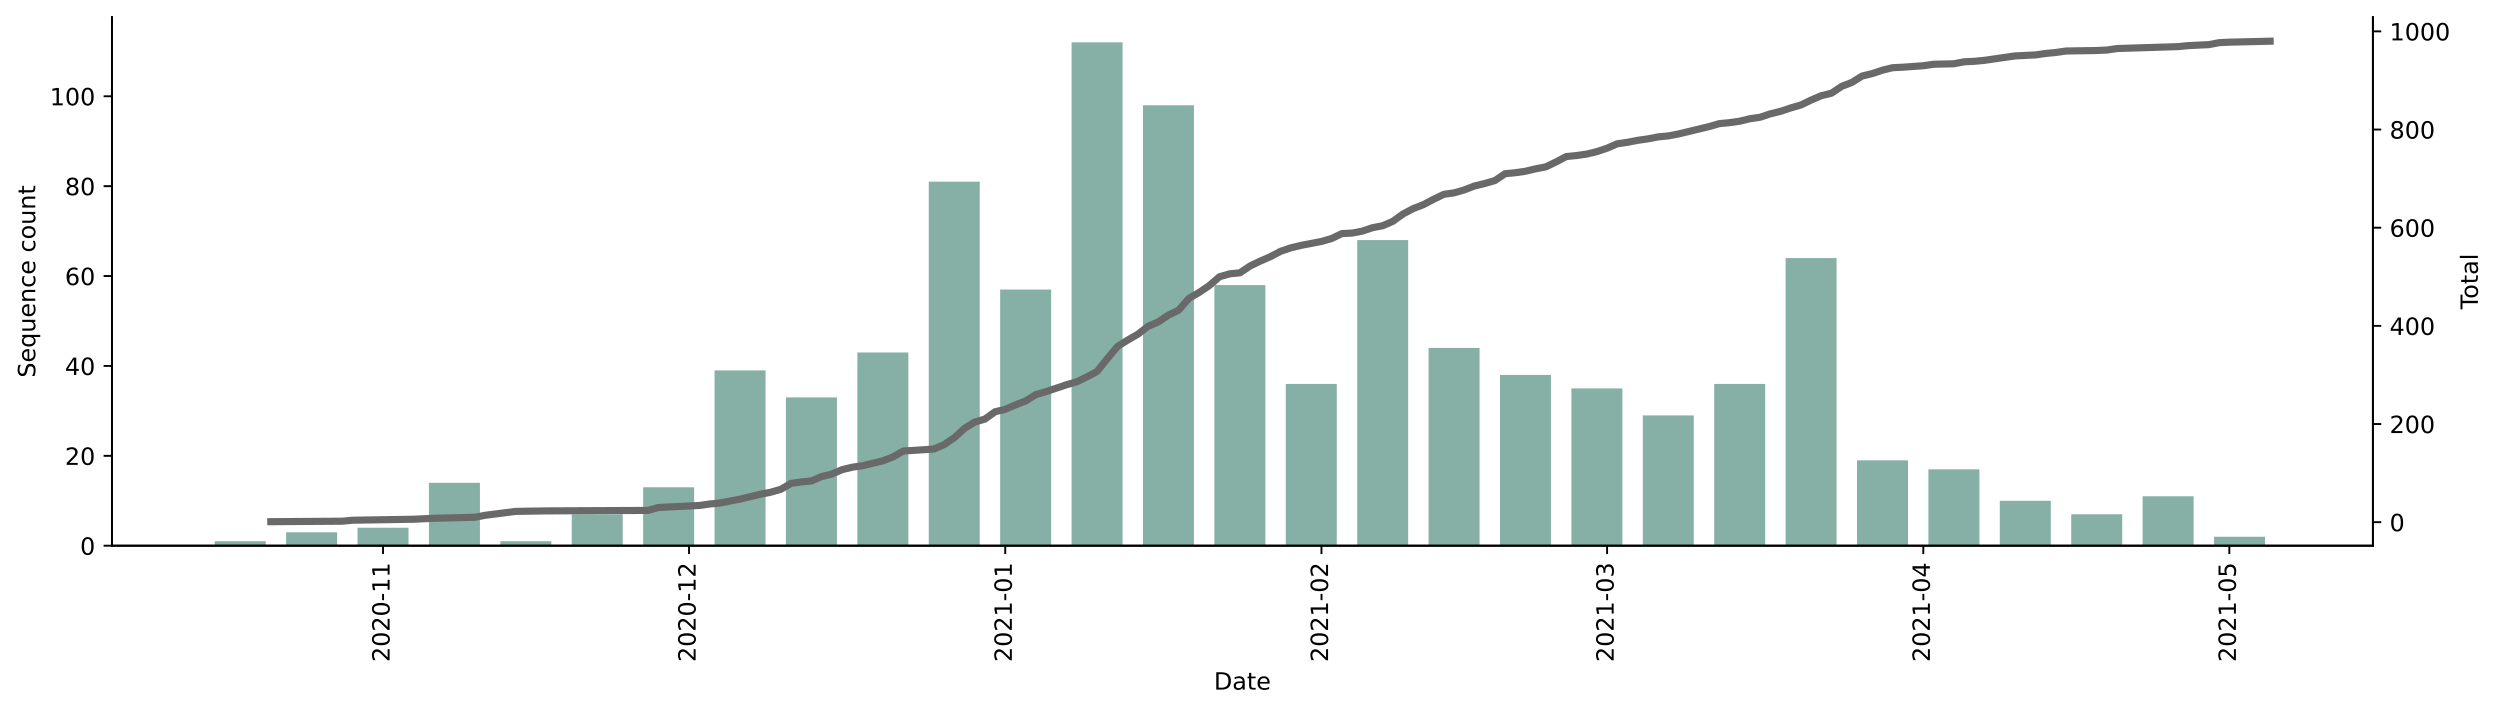 <?xml version="1.0" encoding="utf-8" standalone="no"?>
<!DOCTYPE svg PUBLIC "-//W3C//DTD SVG 1.1//EN"
  "http://www.w3.org/Graphics/SVG/1.1/DTD/svg11.dtd">
<!-- Created with matplotlib (https://matplotlib.org/) -->
<svg height="298.621pt" version="1.1" viewBox="0 0 1048.894 298.621" width="1048.894pt" xmlns="http://www.w3.org/2000/svg" xmlns:xlink="http://www.w3.org/1999/xlink">
 <defs>
  <style type="text/css">*{stroke-linecap:butt;stroke-linejoin:round;}</style>
 </defs>
 <g id="figure_1">
  <g id="patch_1">
   <path d="M 0 298.621 
L 1048.894 298.621 
L 1048.894 0 
L 0 0 
z
" style="fill:#ffffff;"/>
  </g>
  <g id="axes_1">
   <g id="patch_2">
    <path d="M 46.966 228.96 
L 995.566 228.96 
L 995.566 7.2 
L 46.966 7.2 
z
" style="fill:#ffffff;"/>
   </g>
   <g id="patch_3">
    <path clip-path="url(#p95c1299d20)" d="M 90.084 228.96 
L 111.482 228.96 
L 111.482 227.074 
L 90.084 227.074 
z
" style="fill:#86b0a6;"/>
   </g>
   <g id="patch_4">
    <path clip-path="url(#p95c1299d20)" d="M 120.042 228.96 
L 141.44 228.96 
L 141.44 223.303 
L 120.042 223.303 
z
" style="fill:#86b0a6;"/>
   </g>
   <g id="patch_5">
    <path clip-path="url(#p95c1299d20)" d="M 150 228.96 
L 171.398 228.96 
L 171.398 221.417 
L 150 221.417 
z
" style="fill:#86b0a6;"/>
   </g>
   <g id="patch_6">
    <path clip-path="url(#p95c1299d20)" d="M 179.958 228.96 
L 201.357 228.96 
L 201.357 202.56 
L 179.958 202.56 
z
" style="fill:#86b0a6;"/>
   </g>
   <g id="patch_7">
    <path clip-path="url(#p95c1299d20)" d="M 209.916 228.96 
L 231.315 228.96 
L 231.315 227.074 
L 209.916 227.074 
z
" style="fill:#86b0a6;"/>
   </g>
   <g id="patch_8">
    <path clip-path="url(#p95c1299d20)" d="M 239.874 228.96 
L 261.273 228.96 
L 261.273 215.76 
L 239.874 215.76 
z
" style="fill:#86b0a6;"/>
   </g>
   <g id="patch_9">
    <path clip-path="url(#p95c1299d20)" d="M 269.832 228.96 
L 291.231 228.96 
L 291.231 204.446 
L 269.832 204.446 
z
" style="fill:#86b0a6;"/>
   </g>
   <g id="patch_10">
    <path clip-path="url(#p95c1299d20)" d="M 299.79 228.96 
L 321.189 228.96 
L 321.189 155.417 
L 299.79 155.417 
z
" style="fill:#86b0a6;"/>
   </g>
   <g id="patch_11">
    <path clip-path="url(#p95c1299d20)" d="M 329.748 228.96 
L 351.147 228.96 
L 351.147 166.731 
L 329.748 166.731 
z
" style="fill:#86b0a6;"/>
   </g>
   <g id="patch_12">
    <path clip-path="url(#p95c1299d20)" d="M 359.706 228.96 
L 381.105 228.96 
L 381.105 147.874 
L 359.706 147.874 
z
" style="fill:#86b0a6;"/>
   </g>
   <g id="patch_13">
    <path clip-path="url(#p95c1299d20)" d="M 389.664 228.96 
L 411.063 228.96 
L 411.063 76.217 
L 389.664 76.217 
z
" style="fill:#86b0a6;"/>
   </g>
   <g id="patch_14">
    <path clip-path="url(#p95c1299d20)" d="M 419.622 228.96 
L 441.021 228.96 
L 441.021 121.474 
L 419.622 121.474 
z
" style="fill:#86b0a6;"/>
   </g>
   <g id="patch_15">
    <path clip-path="url(#p95c1299d20)" d="M 449.58 228.96 
L 470.979 228.96 
L 470.979 17.76 
L 449.58 17.76 
z
" style="fill:#86b0a6;"/>
   </g>
   <g id="patch_16">
    <path clip-path="url(#p95c1299d20)" d="M 479.538 228.96 
L 500.937 228.96 
L 500.937 44.16 
L 479.538 44.16 
z
" style="fill:#86b0a6;"/>
   </g>
   <g id="patch_17">
    <path clip-path="url(#p95c1299d20)" d="M 509.496 228.96 
L 530.895 228.96 
L 530.895 119.589 
L 509.496 119.589 
z
" style="fill:#86b0a6;"/>
   </g>
   <g id="patch_18">
    <path clip-path="url(#p95c1299d20)" d="M 539.454 228.96 
L 560.853 228.96 
L 560.853 161.074 
L 539.454 161.074 
z
" style="fill:#86b0a6;"/>
   </g>
   <g id="patch_19">
    <path clip-path="url(#p95c1299d20)" d="M 569.412 228.96 
L 590.811 228.96 
L 590.811 100.731 
L 569.412 100.731 
z
" style="fill:#86b0a6;"/>
   </g>
   <g id="patch_20">
    <path clip-path="url(#p95c1299d20)" d="M 599.371 228.96 
L 620.769 228.96 
L 620.769 145.989 
L 599.371 145.989 
z
" style="fill:#86b0a6;"/>
   </g>
   <g id="patch_21">
    <path clip-path="url(#p95c1299d20)" d="M 629.329 228.96 
L 650.727 228.96 
L 650.727 157.303 
L 629.329 157.303 
z
" style="fill:#86b0a6;"/>
   </g>
   <g id="patch_22">
    <path clip-path="url(#p95c1299d20)" d="M 659.287 228.96 
L 680.685 228.96 
L 680.685 162.96 
L 659.287 162.96 
z
" style="fill:#86b0a6;"/>
   </g>
   <g id="patch_23">
    <path clip-path="url(#p95c1299d20)" d="M 689.245 228.96 
L 710.643 228.96 
L 710.643 174.274 
L 689.245 174.274 
z
" style="fill:#86b0a6;"/>
   </g>
   <g id="patch_24">
    <path clip-path="url(#p95c1299d20)" d="M 719.203 228.96 
L 740.601 228.96 
L 740.601 161.074 
L 719.203 161.074 
z
" style="fill:#86b0a6;"/>
   </g>
   <g id="patch_25">
    <path clip-path="url(#p95c1299d20)" d="M 749.161 228.96 
L 770.559 228.96 
L 770.559 108.274 
L 749.161 108.274 
z
" style="fill:#86b0a6;"/>
   </g>
   <g id="patch_26">
    <path clip-path="url(#p95c1299d20)" d="M 779.119 228.96 
L 800.517 228.96 
L 800.517 193.131 
L 779.119 193.131 
z
" style="fill:#86b0a6;"/>
   </g>
   <g id="patch_27">
    <path clip-path="url(#p95c1299d20)" d="M 809.077 228.96 
L 830.475 228.96 
L 830.475 196.903 
L 809.077 196.903 
z
" style="fill:#86b0a6;"/>
   </g>
   <g id="patch_28">
    <path clip-path="url(#p95c1299d20)" d="M 839.035 228.96 
L 860.433 228.96 
L 860.433 210.103 
L 839.035 210.103 
z
" style="fill:#86b0a6;"/>
   </g>
   <g id="patch_29">
    <path clip-path="url(#p95c1299d20)" d="M 868.993 228.96 
L 890.391 228.96 
L 890.391 215.76 
L 868.993 215.76 
z
" style="fill:#86b0a6;"/>
   </g>
   <g id="patch_30">
    <path clip-path="url(#p95c1299d20)" d="M 898.951 228.96 
L 920.35 228.96 
L 920.35 208.217 
L 898.951 208.217 
z
" style="fill:#86b0a6;"/>
   </g>
   <g id="patch_31">
    <path clip-path="url(#p95c1299d20)" d="M 928.909 228.96 
L 950.308 228.96 
L 950.308 225.189 
L 928.909 225.189 
z
" style="fill:#86b0a6;"/>
   </g>
   <g id="matplotlib.axis_1">
    <g id="xtick_1">
     <g id="line2d_1">
      <defs>
       <path d="M 0 0 
L 0 3.5 
" id="m848160252d" style="stroke:#000000;stroke-width:0.8;"/>
      </defs>
      <g>
       <use style="stroke:#000000;stroke-width:0.8;" x="160.699" xlink:href="#m848160252d" y="228.96"/>
      </g>
     </g>
     <g id="text_1">
      <!-- 2020-11 -->
      <g transform="translate(163.459 277.743)rotate(-90)scale(0.1 -0.1)">
       <defs>
        <path d="M 19.188 8.297 
L 53.609 8.297 
L 53.609 0 
L 7.328 0 
L 7.328 8.297 
Q 12.938 14.109 22.625 23.891 
Q 32.328 33.688 34.812 36.531 
Q 39.547 41.844 41.422 45.531 
Q 43.312 49.219 43.312 52.781 
Q 43.312 58.594 39.234 62.25 
Q 35.156 65.922 28.609 65.922 
Q 23.969 65.922 18.812 64.312 
Q 13.672 62.703 7.812 59.422 
L 7.812 69.391 
Q 13.766 71.781 18.938 73 
Q 24.125 74.219 28.422 74.219 
Q 39.75 74.219 46.484 68.547 
Q 53.219 62.891 53.219 53.422 
Q 53.219 48.922 51.531 44.891 
Q 49.859 40.875 45.406 35.406 
Q 44.188 33.984 37.641 27.219 
Q 31.109 20.453 19.188 8.297 
z
" id="DejaVuSans-50"/>
        <path d="M 31.781 66.406 
Q 24.172 66.406 20.328 58.906 
Q 16.5 51.422 16.5 36.375 
Q 16.5 21.391 20.328 13.891 
Q 24.172 6.391 31.781 6.391 
Q 39.453 6.391 43.281 13.891 
Q 47.125 21.391 47.125 36.375 
Q 47.125 51.422 43.281 58.906 
Q 39.453 66.406 31.781 66.406 
z
M 31.781 74.219 
Q 44.047 74.219 50.516 64.516 
Q 56.984 54.828 56.984 36.375 
Q 56.984 17.969 50.516 8.266 
Q 44.047 -1.422 31.781 -1.422 
Q 19.531 -1.422 13.062 8.266 
Q 6.594 17.969 6.594 36.375 
Q 6.594 54.828 13.062 64.516 
Q 19.531 74.219 31.781 74.219 
z
" id="DejaVuSans-48"/>
        <path d="M 4.891 31.391 
L 31.203 31.391 
L 31.203 23.391 
L 4.891 23.391 
z
" id="DejaVuSans-45"/>
        <path d="M 12.406 8.297 
L 28.516 8.297 
L 28.516 63.922 
L 10.984 60.406 
L 10.984 69.391 
L 28.422 72.906 
L 38.281 72.906 
L 38.281 8.297 
L 54.391 8.297 
L 54.391 0 
L 12.406 0 
z
" id="DejaVuSans-49"/>
       </defs>
       <use xlink:href="#DejaVuSans-50"/>
       <use x="63.623" xlink:href="#DejaVuSans-48"/>
       <use x="127.246" xlink:href="#DejaVuSans-50"/>
       <use x="190.869" xlink:href="#DejaVuSans-48"/>
       <use x="254.492" xlink:href="#DejaVuSans-45"/>
       <use x="290.576" xlink:href="#DejaVuSans-49"/>
       <use x="354.199" xlink:href="#DejaVuSans-49"/>
      </g>
     </g>
    </g>
    <g id="xtick_2">
     <g id="line2d_2">
      <g>
       <use style="stroke:#000000;stroke-width:0.8;" x="289.091" xlink:href="#m848160252d" y="228.96"/>
      </g>
     </g>
     <g id="text_2">
      <!-- 2020-12 -->
      <g transform="translate(291.85 277.743)rotate(-90)scale(0.1 -0.1)">
       <use xlink:href="#DejaVuSans-50"/>
       <use x="63.623" xlink:href="#DejaVuSans-48"/>
       <use x="127.246" xlink:href="#DejaVuSans-50"/>
       <use x="190.869" xlink:href="#DejaVuSans-48"/>
       <use x="254.492" xlink:href="#DejaVuSans-45"/>
       <use x="290.576" xlink:href="#DejaVuSans-49"/>
       <use x="354.199" xlink:href="#DejaVuSans-50"/>
      </g>
     </g>
    </g>
    <g id="xtick_3">
     <g id="line2d_3">
      <g>
       <use style="stroke:#000000;stroke-width:0.8;" x="421.762" xlink:href="#m848160252d" y="228.96"/>
      </g>
     </g>
     <g id="text_3">
      <!-- 2021-01 -->
      <g transform="translate(424.522 277.743)rotate(-90)scale(0.1 -0.1)">
       <use xlink:href="#DejaVuSans-50"/>
       <use x="63.623" xlink:href="#DejaVuSans-48"/>
       <use x="127.246" xlink:href="#DejaVuSans-50"/>
       <use x="190.869" xlink:href="#DejaVuSans-49"/>
       <use x="254.492" xlink:href="#DejaVuSans-45"/>
       <use x="290.576" xlink:href="#DejaVuSans-48"/>
       <use x="354.199" xlink:href="#DejaVuSans-49"/>
      </g>
     </g>
    </g>
    <g id="xtick_4">
     <g id="line2d_4">
      <g>
       <use style="stroke:#000000;stroke-width:0.8;" x="554.433" xlink:href="#m848160252d" y="228.96"/>
      </g>
     </g>
     <g id="text_4">
      <!-- 2021-02 -->
      <g transform="translate(557.193 277.743)rotate(-90)scale(0.1 -0.1)">
       <use xlink:href="#DejaVuSans-50"/>
       <use x="63.623" xlink:href="#DejaVuSans-48"/>
       <use x="127.246" xlink:href="#DejaVuSans-50"/>
       <use x="190.869" xlink:href="#DejaVuSans-49"/>
       <use x="254.492" xlink:href="#DejaVuSans-45"/>
       <use x="290.576" xlink:href="#DejaVuSans-48"/>
       <use x="354.199" xlink:href="#DejaVuSans-50"/>
      </g>
     </g>
    </g>
    <g id="xtick_5">
     <g id="line2d_5">
      <g>
       <use style="stroke:#000000;stroke-width:0.8;" x="674.266" xlink:href="#m848160252d" y="228.96"/>
      </g>
     </g>
     <g id="text_5">
      <!-- 2021-03 -->
      <g transform="translate(677.025 277.743)rotate(-90)scale(0.1 -0.1)">
       <defs>
        <path d="M 40.578 39.312 
Q 47.656 37.797 51.625 33 
Q 55.609 28.219 55.609 21.188 
Q 55.609 10.406 48.188 4.484 
Q 40.766 -1.422 27.094 -1.422 
Q 22.516 -1.422 17.656 -0.516 
Q 12.797 0.391 7.625 2.203 
L 7.625 11.719 
Q 11.719 9.328 16.594 8.109 
Q 21.484 6.891 26.812 6.891 
Q 36.078 6.891 40.938 10.547 
Q 45.797 14.203 45.797 21.188 
Q 45.797 27.641 41.281 31.266 
Q 36.766 34.906 28.719 34.906 
L 20.219 34.906 
L 20.219 43.016 
L 29.109 43.016 
Q 36.375 43.016 40.234 45.922 
Q 44.094 48.828 44.094 54.297 
Q 44.094 59.906 40.109 62.906 
Q 36.141 65.922 28.719 65.922 
Q 24.656 65.922 20.016 65.031 
Q 15.375 64.156 9.812 62.312 
L 9.812 71.094 
Q 15.438 72.656 20.344 73.438 
Q 25.25 74.219 29.594 74.219 
Q 40.828 74.219 47.359 69.109 
Q 53.906 64.016 53.906 55.328 
Q 53.906 49.266 50.438 45.094 
Q 46.969 40.922 40.578 39.312 
z
" id="DejaVuSans-51"/>
       </defs>
       <use xlink:href="#DejaVuSans-50"/>
       <use x="63.623" xlink:href="#DejaVuSans-48"/>
       <use x="127.246" xlink:href="#DejaVuSans-50"/>
       <use x="190.869" xlink:href="#DejaVuSans-49"/>
       <use x="254.492" xlink:href="#DejaVuSans-45"/>
       <use x="290.576" xlink:href="#DejaVuSans-48"/>
       <use x="354.199" xlink:href="#DejaVuSans-51"/>
      </g>
     </g>
    </g>
    <g id="xtick_6">
     <g id="line2d_6">
      <g>
       <use style="stroke:#000000;stroke-width:0.8;" x="806.937" xlink:href="#m848160252d" y="228.96"/>
      </g>
     </g>
     <g id="text_6">
      <!-- 2021-04 -->
      <g transform="translate(809.696 277.743)rotate(-90)scale(0.1 -0.1)">
       <defs>
        <path d="M 37.797 64.312 
L 12.891 25.391 
L 37.797 25.391 
z
M 35.203 72.906 
L 47.609 72.906 
L 47.609 25.391 
L 58.016 25.391 
L 58.016 17.188 
L 47.609 17.188 
L 47.609 0 
L 37.797 0 
L 37.797 17.188 
L 4.891 17.188 
L 4.891 26.703 
z
" id="DejaVuSans-52"/>
       </defs>
       <use xlink:href="#DejaVuSans-50"/>
       <use x="63.623" xlink:href="#DejaVuSans-48"/>
       <use x="127.246" xlink:href="#DejaVuSans-50"/>
       <use x="190.869" xlink:href="#DejaVuSans-49"/>
       <use x="254.492" xlink:href="#DejaVuSans-45"/>
       <use x="290.576" xlink:href="#DejaVuSans-48"/>
       <use x="354.199" xlink:href="#DejaVuSans-52"/>
      </g>
     </g>
    </g>
    <g id="xtick_7">
     <g id="line2d_7">
      <g>
       <use style="stroke:#000000;stroke-width:0.8;" x="935.329" xlink:href="#m848160252d" y="228.96"/>
      </g>
     </g>
     <g id="text_7">
      <!-- 2021-05 -->
      <g transform="translate(938.088 277.743)rotate(-90)scale(0.1 -0.1)">
       <defs>
        <path d="M 10.797 72.906 
L 49.516 72.906 
L 49.516 64.594 
L 19.828 64.594 
L 19.828 46.734 
Q 21.969 47.469 24.109 47.828 
Q 26.266 48.188 28.422 48.188 
Q 40.625 48.188 47.75 41.5 
Q 54.891 34.812 54.891 23.391 
Q 54.891 11.625 47.562 5.094 
Q 40.234 -1.422 26.906 -1.422 
Q 22.312 -1.422 17.547 -0.641 
Q 12.797 0.141 7.719 1.703 
L 7.719 11.625 
Q 12.109 9.234 16.797 8.062 
Q 21.484 6.891 26.703 6.891 
Q 35.156 6.891 40.078 11.328 
Q 45.016 15.766 45.016 23.391 
Q 45.016 31 40.078 35.438 
Q 35.156 39.891 26.703 39.891 
Q 22.75 39.891 18.812 39.016 
Q 14.891 38.141 10.797 36.281 
z
" id="DejaVuSans-53"/>
       </defs>
       <use xlink:href="#DejaVuSans-50"/>
       <use x="63.623" xlink:href="#DejaVuSans-48"/>
       <use x="127.246" xlink:href="#DejaVuSans-50"/>
       <use x="190.869" xlink:href="#DejaVuSans-49"/>
       <use x="254.492" xlink:href="#DejaVuSans-45"/>
       <use x="290.576" xlink:href="#DejaVuSans-48"/>
       <use x="354.199" xlink:href="#DejaVuSans-53"/>
      </g>
     </g>
    </g>
    <g id="text_8">
     <!-- Date -->
     <g transform="translate(509.315 289.341)scale(0.1 -0.1)">
      <defs>
       <path d="M 19.672 64.797 
L 19.672 8.109 
L 31.594 8.109 
Q 46.688 8.109 53.688 14.938 
Q 60.688 21.781 60.688 36.531 
Q 60.688 51.172 53.688 57.984 
Q 46.688 64.797 31.594 64.797 
z
M 9.812 72.906 
L 30.078 72.906 
Q 51.266 72.906 61.172 64.094 
Q 71.094 55.281 71.094 36.531 
Q 71.094 17.672 61.125 8.828 
Q 51.172 0 30.078 0 
L 9.812 0 
z
" id="DejaVuSans-68"/>
       <path d="M 34.281 27.484 
Q 23.391 27.484 19.188 25 
Q 14.984 22.516 14.984 16.5 
Q 14.984 11.719 18.141 8.906 
Q 21.297 6.109 26.703 6.109 
Q 34.188 6.109 38.703 11.406 
Q 43.219 16.703 43.219 25.484 
L 43.219 27.484 
z
M 52.203 31.203 
L 52.203 0 
L 43.219 0 
L 43.219 8.297 
Q 40.141 3.328 35.547 0.953 
Q 30.953 -1.422 24.312 -1.422 
Q 15.922 -1.422 10.953 3.297 
Q 6 8.016 6 15.922 
Q 6 25.141 12.172 29.828 
Q 18.359 34.516 30.609 34.516 
L 43.219 34.516 
L 43.219 35.406 
Q 43.219 41.609 39.141 45 
Q 35.062 48.391 27.688 48.391 
Q 23 48.391 18.547 47.266 
Q 14.109 46.141 10.016 43.891 
L 10.016 52.203 
Q 14.938 54.109 19.578 55.047 
Q 24.219 56 28.609 56 
Q 40.484 56 46.344 49.844 
Q 52.203 43.703 52.203 31.203 
z
" id="DejaVuSans-97"/>
       <path d="M 18.312 70.219 
L 18.312 54.688 
L 36.812 54.688 
L 36.812 47.703 
L 18.312 47.703 
L 18.312 18.016 
Q 18.312 11.328 20.141 9.422 
Q 21.969 7.516 27.594 7.516 
L 36.812 7.516 
L 36.812 0 
L 27.594 0 
Q 17.188 0 13.234 3.875 
Q 9.281 7.766 9.281 18.016 
L 9.281 47.703 
L 2.688 47.703 
L 2.688 54.688 
L 9.281 54.688 
L 9.281 70.219 
z
" id="DejaVuSans-116"/>
       <path d="M 56.203 29.594 
L 56.203 25.203 
L 14.891 25.203 
Q 15.484 15.922 20.484 11.062 
Q 25.484 6.203 34.422 6.203 
Q 39.594 6.203 44.453 7.469 
Q 49.312 8.734 54.109 11.281 
L 54.109 2.781 
Q 49.266 0.734 44.188 -0.344 
Q 39.109 -1.422 33.891 -1.422 
Q 20.797 -1.422 13.156 6.188 
Q 5.516 13.812 5.516 26.812 
Q 5.516 40.234 12.766 48.109 
Q 20.016 56 32.328 56 
Q 43.359 56 49.781 48.891 
Q 56.203 41.797 56.203 29.594 
z
M 47.219 32.234 
Q 47.125 39.594 43.094 43.984 
Q 39.062 48.391 32.422 48.391 
Q 24.906 48.391 20.391 44.141 
Q 15.875 39.891 15.188 32.172 
z
" id="DejaVuSans-101"/>
      </defs>
      <use xlink:href="#DejaVuSans-68"/>
      <use x="77.002" xlink:href="#DejaVuSans-97"/>
      <use x="138.281" xlink:href="#DejaVuSans-116"/>
      <use x="177.49" xlink:href="#DejaVuSans-101"/>
     </g>
    </g>
   </g>
   <g id="matplotlib.axis_2">
    <g id="ytick_1">
     <g id="line2d_8">
      <defs>
       <path d="M 0 0 
L -3.5 0 
" id="m1e1b4c06ad" style="stroke:#000000;stroke-width:0.8;"/>
      </defs>
      <g>
       <use style="stroke:#000000;stroke-width:0.8;" x="46.966" xlink:href="#m1e1b4c06ad" y="228.96"/>
      </g>
     </g>
     <g id="text_9">
      <!-- 0 -->
      <g transform="translate(33.603 232.759)scale(0.1 -0.1)">
       <use xlink:href="#DejaVuSans-48"/>
      </g>
     </g>
    </g>
    <g id="ytick_2">
     <g id="line2d_9">
      <g>
       <use style="stroke:#000000;stroke-width:0.8;" x="46.966" xlink:href="#m1e1b4c06ad" y="191.246"/>
      </g>
     </g>
     <g id="text_10">
      <!-- 20 -->
      <g transform="translate(27.241 195.045)scale(0.1 -0.1)">
       <use xlink:href="#DejaVuSans-50"/>
       <use x="63.623" xlink:href="#DejaVuSans-48"/>
      </g>
     </g>
    </g>
    <g id="ytick_3">
     <g id="line2d_10">
      <g>
       <use style="stroke:#000000;stroke-width:0.8;" x="46.966" xlink:href="#m1e1b4c06ad" y="153.531"/>
      </g>
     </g>
     <g id="text_11">
      <!-- 40 -->
      <g transform="translate(27.241 157.331)scale(0.1 -0.1)">
       <use xlink:href="#DejaVuSans-52"/>
       <use x="63.623" xlink:href="#DejaVuSans-48"/>
      </g>
     </g>
    </g>
    <g id="ytick_4">
     <g id="line2d_11">
      <g>
       <use style="stroke:#000000;stroke-width:0.8;" x="46.966" xlink:href="#m1e1b4c06ad" y="115.817"/>
      </g>
     </g>
     <g id="text_12">
      <!-- 60 -->
      <g transform="translate(27.241 119.616)scale(0.1 -0.1)">
       <defs>
        <path d="M 33.016 40.375 
Q 26.375 40.375 22.484 35.828 
Q 18.609 31.297 18.609 23.391 
Q 18.609 15.531 22.484 10.953 
Q 26.375 6.391 33.016 6.391 
Q 39.656 6.391 43.531 10.953 
Q 47.406 15.531 47.406 23.391 
Q 47.406 31.297 43.531 35.828 
Q 39.656 40.375 33.016 40.375 
z
M 52.594 71.297 
L 52.594 62.312 
Q 48.875 64.062 45.094 64.984 
Q 41.312 65.922 37.594 65.922 
Q 27.828 65.922 22.672 59.328 
Q 17.531 52.734 16.797 39.406 
Q 19.672 43.656 24.016 45.922 
Q 28.375 48.188 33.594 48.188 
Q 44.578 48.188 50.953 41.516 
Q 57.328 34.859 57.328 23.391 
Q 57.328 12.156 50.688 5.359 
Q 44.047 -1.422 33.016 -1.422 
Q 20.359 -1.422 13.672 8.266 
Q 6.984 17.969 6.984 36.375 
Q 6.984 53.656 15.188 63.938 
Q 23.391 74.219 37.203 74.219 
Q 40.922 74.219 44.703 73.484 
Q 48.484 72.75 52.594 71.297 
z
" id="DejaVuSans-54"/>
       </defs>
       <use xlink:href="#DejaVuSans-54"/>
       <use x="63.623" xlink:href="#DejaVuSans-48"/>
      </g>
     </g>
    </g>
    <g id="ytick_5">
     <g id="line2d_12">
      <g>
       <use style="stroke:#000000;stroke-width:0.8;" x="46.966" xlink:href="#m1e1b4c06ad" y="78.103"/>
      </g>
     </g>
     <g id="text_13">
      <!-- 80 -->
      <g transform="translate(27.241 81.902)scale(0.1 -0.1)">
       <defs>
        <path d="M 31.781 34.625 
Q 24.75 34.625 20.719 30.859 
Q 16.703 27.094 16.703 20.516 
Q 16.703 13.922 20.719 10.156 
Q 24.75 6.391 31.781 6.391 
Q 38.812 6.391 42.859 10.172 
Q 46.922 13.969 46.922 20.516 
Q 46.922 27.094 42.891 30.859 
Q 38.875 34.625 31.781 34.625 
z
M 21.922 38.812 
Q 15.578 40.375 12.031 44.719 
Q 8.5 49.078 8.5 55.328 
Q 8.5 64.062 14.719 69.141 
Q 20.953 74.219 31.781 74.219 
Q 42.672 74.219 48.875 69.141 
Q 55.078 64.062 55.078 55.328 
Q 55.078 49.078 51.531 44.719 
Q 48 40.375 41.703 38.812 
Q 48.828 37.156 52.797 32.312 
Q 56.781 27.484 56.781 20.516 
Q 56.781 9.906 50.312 4.234 
Q 43.844 -1.422 31.781 -1.422 
Q 19.734 -1.422 13.25 4.234 
Q 6.781 9.906 6.781 20.516 
Q 6.781 27.484 10.781 32.312 
Q 14.797 37.156 21.922 38.812 
z
M 18.312 54.391 
Q 18.312 48.734 21.844 45.562 
Q 25.391 42.391 31.781 42.391 
Q 38.141 42.391 41.719 45.562 
Q 45.312 48.734 45.312 54.391 
Q 45.312 60.062 41.719 63.234 
Q 38.141 66.406 31.781 66.406 
Q 25.391 66.406 21.844 63.234 
Q 18.312 60.062 18.312 54.391 
z
" id="DejaVuSans-56"/>
       </defs>
       <use xlink:href="#DejaVuSans-56"/>
       <use x="63.623" xlink:href="#DejaVuSans-48"/>
      </g>
     </g>
    </g>
    <g id="ytick_6">
     <g id="line2d_13">
      <g>
       <use style="stroke:#000000;stroke-width:0.8;" x="46.966" xlink:href="#m1e1b4c06ad" y="40.389"/>
      </g>
     </g>
     <g id="text_14">
      <!-- 100 -->
      <g transform="translate(20.878 44.188)scale(0.1 -0.1)">
       <use xlink:href="#DejaVuSans-49"/>
       <use x="63.623" xlink:href="#DejaVuSans-48"/>
       <use x="127.246" xlink:href="#DejaVuSans-48"/>
      </g>
     </g>
    </g>
    <g id="text_15">
     <!-- Sequence count -->
     <g transform="translate(14.798 158.44)rotate(-90)scale(0.1 -0.1)">
      <defs>
       <path d="M 53.516 70.516 
L 53.516 60.891 
Q 47.906 63.578 42.922 64.891 
Q 37.938 66.219 33.297 66.219 
Q 25.25 66.219 20.875 63.094 
Q 16.5 59.969 16.5 54.203 
Q 16.5 49.359 19.406 46.891 
Q 22.312 44.438 30.422 42.922 
L 36.375 41.703 
Q 47.406 39.594 52.656 34.297 
Q 57.906 29 57.906 20.125 
Q 57.906 9.516 50.797 4.047 
Q 43.703 -1.422 29.984 -1.422 
Q 24.812 -1.422 18.969 -0.25 
Q 13.141 0.922 6.891 3.219 
L 6.891 13.375 
Q 12.891 10.016 18.656 8.297 
Q 24.422 6.594 29.984 6.594 
Q 38.422 6.594 43.016 9.906 
Q 47.609 13.234 47.609 19.391 
Q 47.609 24.75 44.312 27.781 
Q 41.016 30.812 33.5 32.328 
L 27.484 33.5 
Q 16.453 35.688 11.516 40.375 
Q 6.594 45.062 6.594 53.422 
Q 6.594 63.094 13.406 68.656 
Q 20.219 74.219 32.172 74.219 
Q 37.312 74.219 42.625 73.281 
Q 47.953 72.359 53.516 70.516 
z
" id="DejaVuSans-83"/>
       <path d="M 14.797 27.297 
Q 14.797 17.391 18.875 11.75 
Q 22.953 6.109 30.078 6.109 
Q 37.203 6.109 41.297 11.75 
Q 45.406 17.391 45.406 27.297 
Q 45.406 37.203 41.297 42.844 
Q 37.203 48.484 30.078 48.484 
Q 22.953 48.484 18.875 42.844 
Q 14.797 37.203 14.797 27.297 
z
M 45.406 8.203 
Q 42.578 3.328 38.25 0.953 
Q 33.938 -1.422 27.875 -1.422 
Q 17.969 -1.422 11.734 6.484 
Q 5.516 14.406 5.516 27.297 
Q 5.516 40.188 11.734 48.094 
Q 17.969 56 27.875 56 
Q 33.938 56 38.25 53.625 
Q 42.578 51.266 45.406 46.391 
L 45.406 54.688 
L 54.391 54.688 
L 54.391 -20.797 
L 45.406 -20.797 
z
" id="DejaVuSans-113"/>
       <path d="M 8.5 21.578 
L 8.5 54.688 
L 17.484 54.688 
L 17.484 21.922 
Q 17.484 14.156 20.5 10.266 
Q 23.531 6.391 29.594 6.391 
Q 36.859 6.391 41.078 11.031 
Q 45.312 15.672 45.312 23.688 
L 45.312 54.688 
L 54.297 54.688 
L 54.297 0 
L 45.312 0 
L 45.312 8.406 
Q 42.047 3.422 37.719 1 
Q 33.406 -1.422 27.688 -1.422 
Q 18.266 -1.422 13.375 4.438 
Q 8.5 10.297 8.5 21.578 
z
M 31.109 56 
z
" id="DejaVuSans-117"/>
       <path d="M 54.891 33.016 
L 54.891 0 
L 45.906 0 
L 45.906 32.719 
Q 45.906 40.484 42.875 44.328 
Q 39.844 48.188 33.797 48.188 
Q 26.516 48.188 22.312 43.547 
Q 18.109 38.922 18.109 30.906 
L 18.109 0 
L 9.078 0 
L 9.078 54.688 
L 18.109 54.688 
L 18.109 46.188 
Q 21.344 51.125 25.703 53.562 
Q 30.078 56 35.797 56 
Q 45.219 56 50.047 50.172 
Q 54.891 44.344 54.891 33.016 
z
" id="DejaVuSans-110"/>
       <path d="M 48.781 52.594 
L 48.781 44.188 
Q 44.969 46.297 41.141 47.344 
Q 37.312 48.391 33.406 48.391 
Q 24.656 48.391 19.812 42.844 
Q 14.984 37.312 14.984 27.297 
Q 14.984 17.281 19.812 11.734 
Q 24.656 6.203 33.406 6.203 
Q 37.312 6.203 41.141 7.25 
Q 44.969 8.297 48.781 10.406 
L 48.781 2.094 
Q 45.016 0.344 40.984 -0.531 
Q 36.969 -1.422 32.422 -1.422 
Q 20.062 -1.422 12.781 6.344 
Q 5.516 14.109 5.516 27.297 
Q 5.516 40.672 12.859 48.328 
Q 20.219 56 33.016 56 
Q 37.156 56 41.109 55.141 
Q 45.062 54.297 48.781 52.594 
z
" id="DejaVuSans-99"/>
       <path id="DejaVuSans-32"/>
       <path d="M 30.609 48.391 
Q 23.391 48.391 19.188 42.75 
Q 14.984 37.109 14.984 27.297 
Q 14.984 17.484 19.156 11.844 
Q 23.344 6.203 30.609 6.203 
Q 37.797 6.203 41.984 11.859 
Q 46.188 17.531 46.188 27.297 
Q 46.188 37.016 41.984 42.703 
Q 37.797 48.391 30.609 48.391 
z
M 30.609 56 
Q 42.328 56 49.016 48.375 
Q 55.719 40.766 55.719 27.297 
Q 55.719 13.875 49.016 6.219 
Q 42.328 -1.422 30.609 -1.422 
Q 18.844 -1.422 12.172 6.219 
Q 5.516 13.875 5.516 27.297 
Q 5.516 40.766 12.172 48.375 
Q 18.844 56 30.609 56 
z
" id="DejaVuSans-111"/>
      </defs>
      <use xlink:href="#DejaVuSans-83"/>
      <use x="63.477" xlink:href="#DejaVuSans-101"/>
      <use x="125" xlink:href="#DejaVuSans-113"/>
      <use x="188.477" xlink:href="#DejaVuSans-117"/>
      <use x="251.855" xlink:href="#DejaVuSans-101"/>
      <use x="313.379" xlink:href="#DejaVuSans-110"/>
      <use x="376.758" xlink:href="#DejaVuSans-99"/>
      <use x="431.738" xlink:href="#DejaVuSans-101"/>
      <use x="493.262" xlink:href="#DejaVuSans-32"/>
      <use x="525.049" xlink:href="#DejaVuSans-99"/>
      <use x="580.029" xlink:href="#DejaVuSans-111"/>
      <use x="641.211" xlink:href="#DejaVuSans-117"/>
      <use x="704.59" xlink:href="#DejaVuSans-110"/>
      <use x="767.969" xlink:href="#DejaVuSans-116"/>
     </g>
    </g>
   </g>
   <g id="patch_32">
    <path d="M 46.966 228.96 
L 46.966 7.2 
" style="fill:none;stroke:#000000;stroke-linecap:square;stroke-linejoin:miter;stroke-width:0.8;"/>
   </g>
   <g id="patch_33">
    <path d="M 995.566 228.96 
L 995.566 7.2 
" style="fill:none;stroke:#000000;stroke-linecap:square;stroke-linejoin:miter;stroke-width:0.8;"/>
   </g>
   <g id="patch_34">
    <path d="M 46.966 228.96 
L 995.566 228.96 
" style="fill:none;stroke:#000000;stroke-linecap:square;stroke-linejoin:miter;stroke-width:0.8;"/>
   </g>
  </g>
  <g id="axes_2">
   <g id="matplotlib.axis_3">
    <g id="ytick_7">
     <g id="line2d_14">
      <defs>
       <path d="M 0 0 
L 3.5 0 
" id="m210c6deb63" style="stroke:#000000;stroke-width:0.8;"/>
      </defs>
      <g>
       <use style="stroke:#000000;stroke-width:0.8;" x="995.566" xlink:href="#m210c6deb63" y="219.086"/>
      </g>
     </g>
     <g id="text_16">
      <!-- 0 -->
      <g transform="translate(1002.566 222.885)scale(0.1 -0.1)">
       <use xlink:href="#DejaVuSans-48"/>
      </g>
     </g>
    </g>
    <g id="ytick_8">
     <g id="line2d_15">
      <g>
       <use style="stroke:#000000;stroke-width:0.8;" x="995.566" xlink:href="#m210c6deb63" y="177.901"/>
      </g>
     </g>
     <g id="text_17">
      <!-- 200 -->
      <g transform="translate(1002.566 181.7)scale(0.1 -0.1)">
       <use xlink:href="#DejaVuSans-50"/>
       <use x="63.623" xlink:href="#DejaVuSans-48"/>
       <use x="127.246" xlink:href="#DejaVuSans-48"/>
      </g>
     </g>
    </g>
    <g id="ytick_9">
     <g id="line2d_16">
      <g>
       <use style="stroke:#000000;stroke-width:0.8;" x="995.566" xlink:href="#m210c6deb63" y="136.716"/>
      </g>
     </g>
     <g id="text_18">
      <!-- 400 -->
      <g transform="translate(1002.566 140.515)scale(0.1 -0.1)">
       <use xlink:href="#DejaVuSans-52"/>
       <use x="63.623" xlink:href="#DejaVuSans-48"/>
       <use x="127.246" xlink:href="#DejaVuSans-48"/>
      </g>
     </g>
    </g>
    <g id="ytick_10">
     <g id="line2d_17">
      <g>
       <use style="stroke:#000000;stroke-width:0.8;" x="995.566" xlink:href="#m210c6deb63" y="95.531"/>
      </g>
     </g>
     <g id="text_19">
      <!-- 600 -->
      <g transform="translate(1002.566 99.33)scale(0.1 -0.1)">
       <use xlink:href="#DejaVuSans-54"/>
       <use x="63.623" xlink:href="#DejaVuSans-48"/>
       <use x="127.246" xlink:href="#DejaVuSans-48"/>
      </g>
     </g>
    </g>
    <g id="ytick_11">
     <g id="line2d_18">
      <g>
       <use style="stroke:#000000;stroke-width:0.8;" x="995.566" xlink:href="#m210c6deb63" y="54.346"/>
      </g>
     </g>
     <g id="text_20">
      <!-- 800 -->
      <g transform="translate(1002.566 58.146)scale(0.1 -0.1)">
       <use xlink:href="#DejaVuSans-56"/>
       <use x="63.623" xlink:href="#DejaVuSans-48"/>
       <use x="127.246" xlink:href="#DejaVuSans-48"/>
      </g>
     </g>
    </g>
    <g id="ytick_12">
     <g id="line2d_19">
      <g>
       <use style="stroke:#000000;stroke-width:0.8;" x="995.566" xlink:href="#m210c6deb63" y="13.162"/>
      </g>
     </g>
     <g id="text_21">
      <!-- 1000 -->
      <g transform="translate(1002.566 16.961)scale(0.1 -0.1)">
       <use xlink:href="#DejaVuSans-49"/>
       <use x="63.623" xlink:href="#DejaVuSans-48"/>
       <use x="127.246" xlink:href="#DejaVuSans-48"/>
       <use x="190.869" xlink:href="#DejaVuSans-48"/>
      </g>
     </g>
    </g>
    <g id="text_22">
     <!-- Total -->
     <g transform="translate(1039.614 129.757)rotate(-90)scale(0.1 -0.1)">
      <defs>
       <path d="M -0.297 72.906 
L 61.375 72.906 
L 61.375 64.594 
L 35.5 64.594 
L 35.5 0 
L 25.594 0 
L 25.594 64.594 
L -0.297 64.594 
z
" id="DejaVuSans-84"/>
       <path d="M 9.422 75.984 
L 18.406 75.984 
L 18.406 0 
L 9.422 0 
z
" id="DejaVuSans-108"/>
      </defs>
      <use xlink:href="#DejaVuSans-84"/>
      <use x="44.084" xlink:href="#DejaVuSans-111"/>
      <use x="105.266" xlink:href="#DejaVuSans-116"/>
      <use x="144.475" xlink:href="#DejaVuSans-97"/>
      <use x="205.754" xlink:href="#DejaVuSans-108"/>
     </g>
    </g>
   </g>
   <g id="line2d_20">
    <path clip-path="url(#p95c1299d20)" d="M 113.622 218.88 
L 143.58 218.674 
L 147.86 218.262 
L 173.538 217.85 
L 182.098 217.439 
L 199.217 217.027 
L 203.496 216.203 
L 216.336 214.556 
L 229.175 214.35 
L 271.972 214.144 
L 276.252 212.908 
L 293.371 212.084 
L 297.65 211.467 
L 301.93 211.055 
L 310.489 209.407 
L 319.049 207.348 
L 323.329 206.525 
L 327.608 205.289 
L 331.888 202.818 
L 336.168 202.2 
L 340.447 201.788 
L 344.727 199.935 
L 349.007 198.905 
L 353.287 197.052 
L 357.566 196.022 
L 361.846 195.405 
L 370.405 193.345 
L 374.685 191.698 
L 378.965 189.227 
L 391.804 188.403 
L 396.084 186.55 
L 400.364 183.667 
L 404.643 179.754 
L 408.923 177.077 
L 413.203 175.842 
L 417.482 172.753 
L 421.762 171.723 
L 426.042 169.87 
L 430.322 168.223 
L 434.601 165.546 
L 438.881 164.31 
L 447.44 161.427 
L 451.72 160.192 
L 456 158.132 
L 460.28 155.867 
L 464.559 150.513 
L 468.839 145.365 
L 473.119 142.688 
L 477.398 140.217 
L 481.678 136.922 
L 485.958 135.069 
L 490.238 132.186 
L 494.517 130.127 
L 498.797 125.184 
L 503.077 122.713 
L 507.357 119.83 
L 511.636 116.124 
L 515.916 114.888 
L 520.196 114.476 
L 524.475 111.593 
L 528.755 109.534 
L 533.035 107.681 
L 537.315 105.416 
L 541.594 103.974 
L 545.874 102.945 
L 554.433 101.297 
L 558.713 100.062 
L 562.993 98.002 
L 567.273 97.796 
L 571.552 96.973 
L 575.832 95.531 
L 580.112 94.708 
L 584.391 92.854 
L 588.671 89.765 
L 592.951 87.5 
L 597.231 85.853 
L 601.51 83.588 
L 605.79 81.528 
L 610.07 80.911 
L 614.35 79.675 
L 618.629 78.028 
L 622.909 76.998 
L 627.189 75.763 
L 631.468 72.88 
L 635.748 72.468 
L 640.028 71.85 
L 644.308 70.82 
L 648.587 69.997 
L 652.867 67.937 
L 657.147 65.672 
L 661.426 65.26 
L 665.706 64.643 
L 669.986 63.613 
L 674.266 62.172 
L 678.545 60.318 
L 682.825 59.7 
L 687.105 58.877 
L 691.385 58.259 
L 695.664 57.435 
L 699.944 57.023 
L 704.224 56.2 
L 717.063 53.111 
L 721.343 51.875 
L 725.622 51.463 
L 729.902 50.846 
L 734.182 49.816 
L 738.461 49.198 
L 742.741 47.757 
L 747.021 46.727 
L 751.301 45.286 
L 755.58 44.05 
L 759.86 41.991 
L 764.14 40.138 
L 768.419 39.108 
L 772.699 36.225 
L 776.979 34.578 
L 781.259 31.901 
L 785.538 30.871 
L 789.818 29.43 
L 794.098 28.4 
L 798.378 28.194 
L 806.937 27.576 
L 811.217 26.958 
L 819.776 26.753 
L 824.056 25.929 
L 828.336 25.723 
L 832.615 25.311 
L 845.454 23.458 
L 854.014 23.046 
L 858.294 22.428 
L 862.573 22.016 
L 866.853 21.398 
L 879.692 21.193 
L 883.972 20.987 
L 888.252 20.369 
L 901.091 19.957 
L 913.93 19.545 
L 918.21 19.133 
L 926.769 18.721 
L 931.049 17.898 
L 935.329 17.692 
L 952.447 17.28 
L 952.447 17.28 
" style="fill:none;stroke:#696969;stroke-linecap:square;stroke-width:3;"/>
   </g>
   <g id="patch_35">
    <path d="M 46.966 228.96 
L 46.966 7.2 
" style="fill:none;stroke:#000000;stroke-linecap:square;stroke-linejoin:miter;stroke-width:0.8;"/>
   </g>
   <g id="patch_36">
    <path d="M 995.566 228.96 
L 995.566 7.2 
" style="fill:none;stroke:#000000;stroke-linecap:square;stroke-linejoin:miter;stroke-width:0.8;"/>
   </g>
   <g id="patch_37">
    <path d="M 46.966 228.96 
L 995.566 228.96 
" style="fill:none;stroke:#000000;stroke-linecap:square;stroke-linejoin:miter;stroke-width:0.8;"/>
   </g>
  </g>
 </g>
 <defs>
  <clipPath id="p95c1299d20">
   <rect height="221.76" width="948.6" x="46.966" y="7.2"/>
  </clipPath>
 </defs>
</svg>
